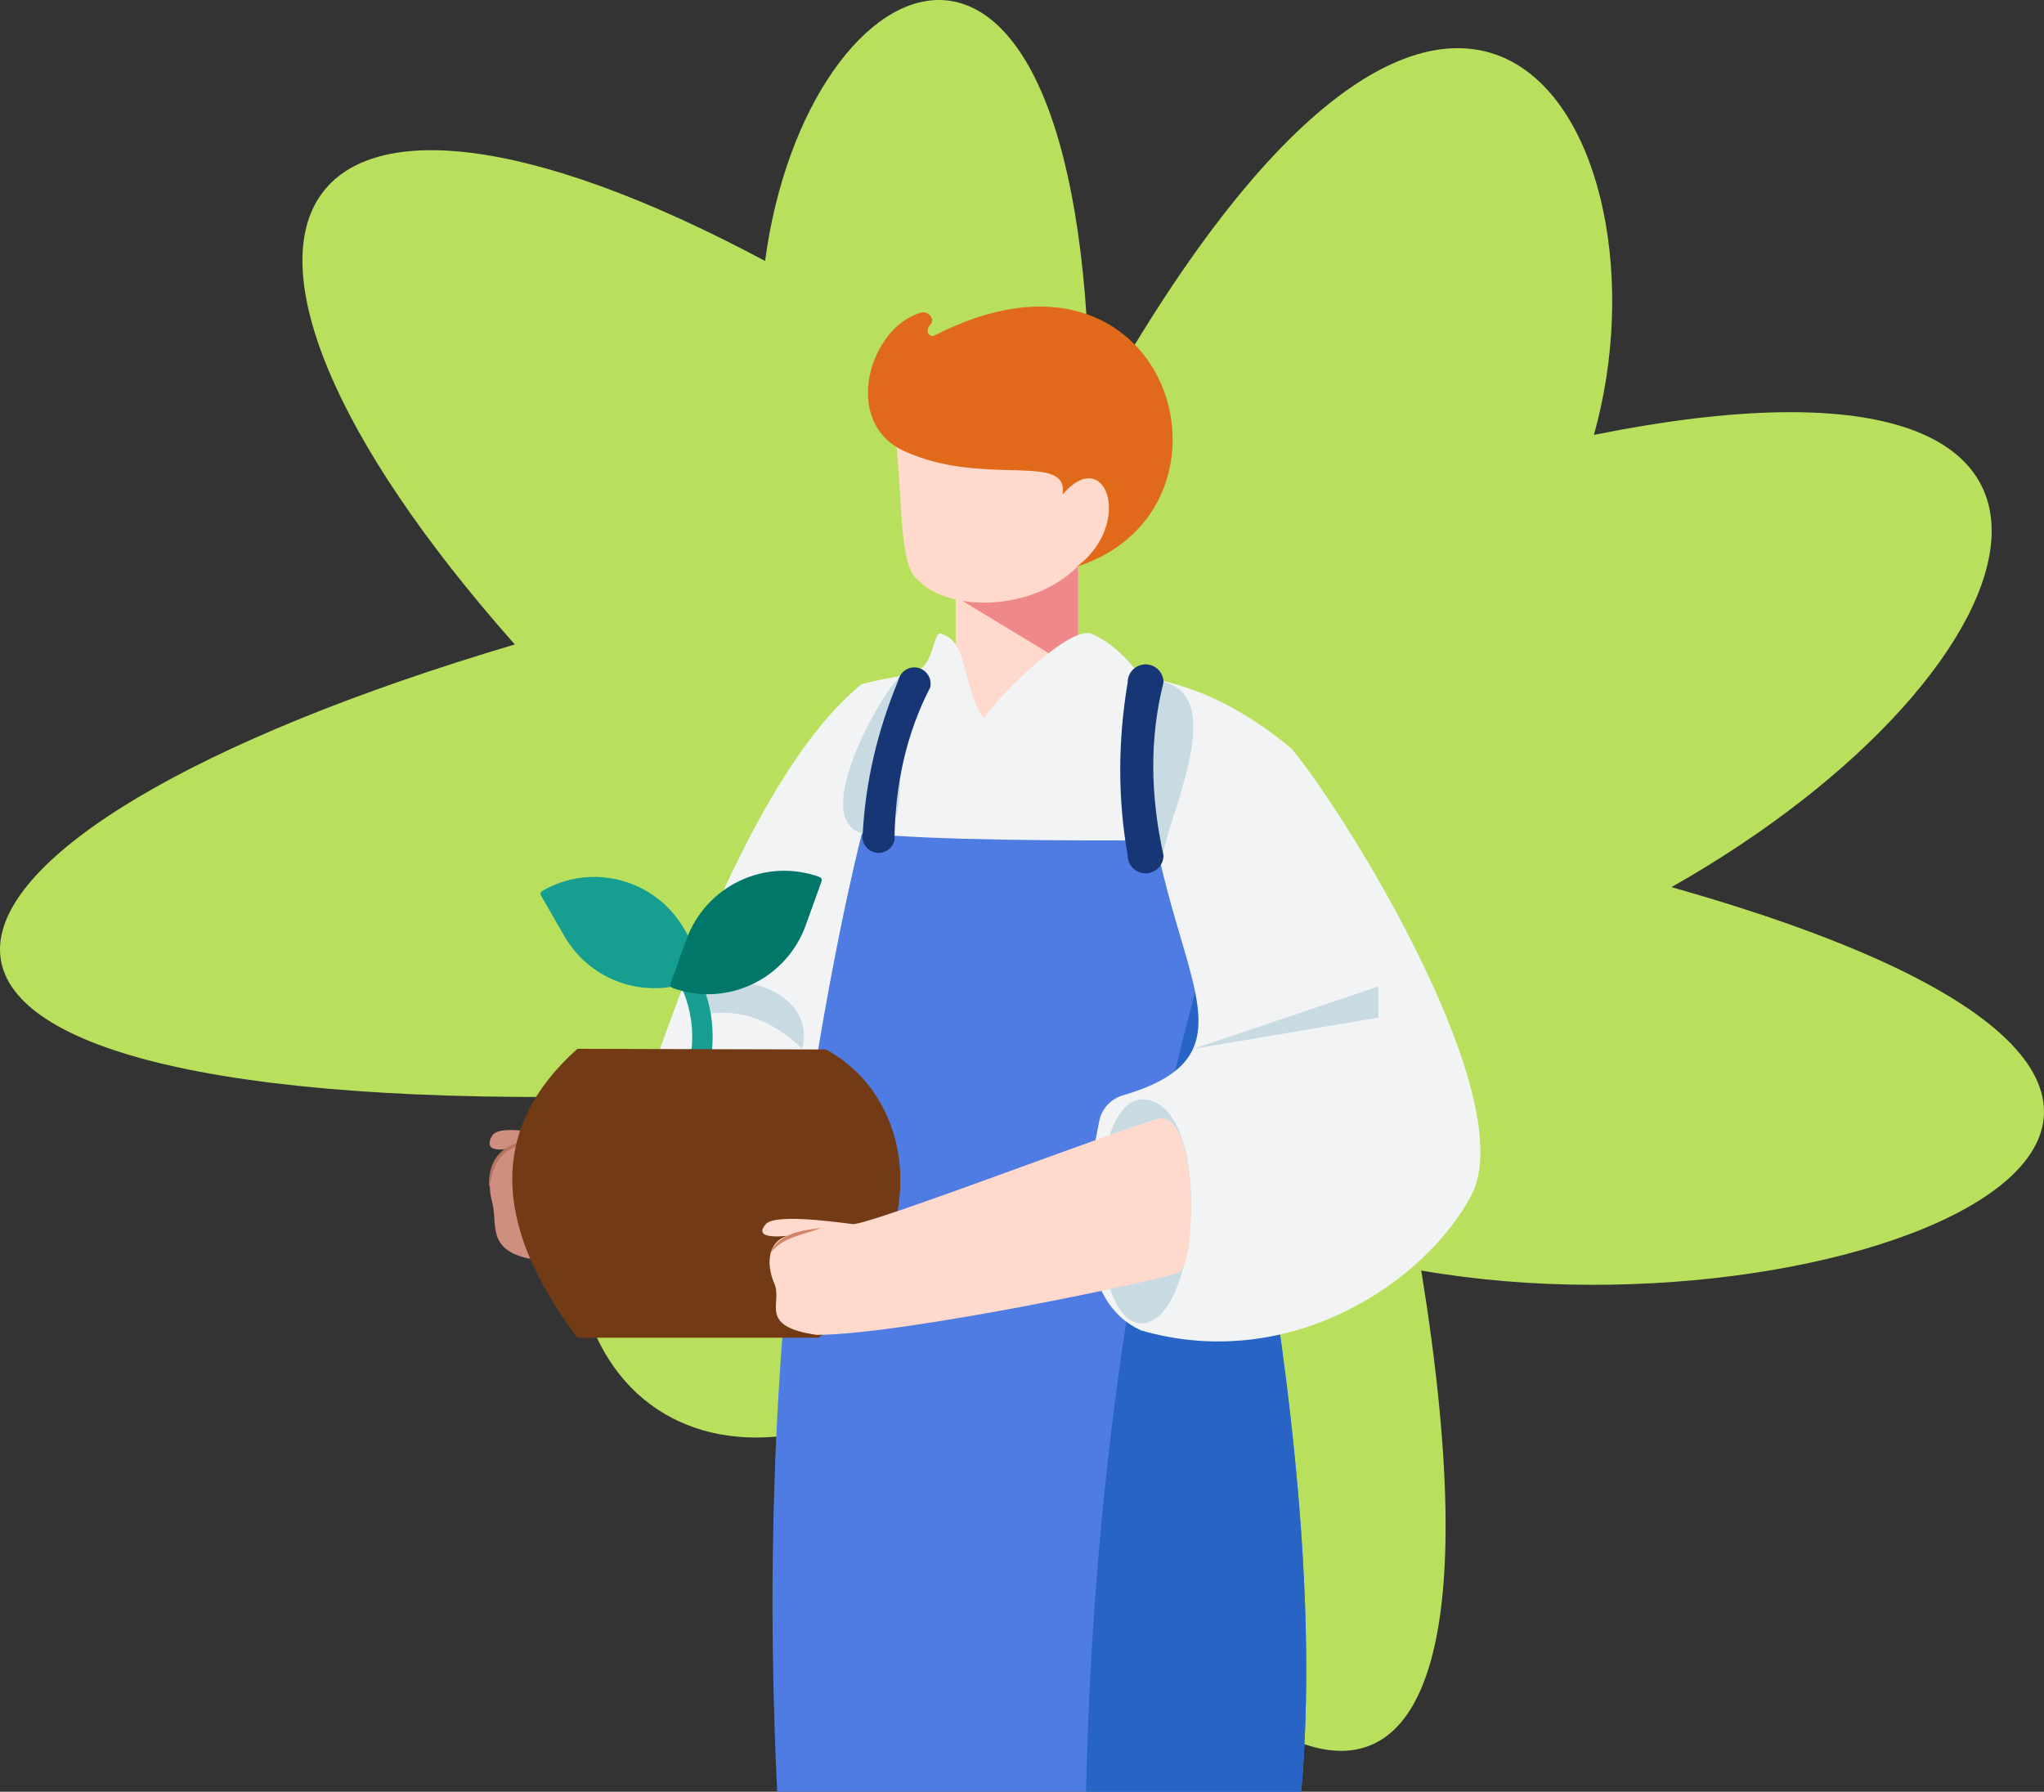 <svg width="300" height="263" viewBox="0 0 300 263" fill="none" xmlns="http://www.w3.org/2000/svg">
<rect x="0" y="0" width="300" height="263" fill="#333333" stroke="none"/>
<path d="M233.94 63.842C246.388 19.536 214.542 -37.068 159.963 61.989C159.963 -26.07 118.41 -7.316 112.29 38.305C41.292 0.365 20.871 32.806 75.553 94.595C-19.289 122.748 -34.864 162.675 86.964 160.972C74.516 205.278 106.022 226.602 142.773 198.001C172.678 259.267 226.531 296.923 208.599 186.495C273.107 197.702 357.146 161.839 245.321 130.219C301.663 98.316 318.068 46.897 233.91 63.842H233.94Z" fill="#B8E05D"/>
<g clip-path="url(#clip0_1680_4885)">
<path d="M114.069 263H190.982C194.275 225.332 186.121 176.251 174.158 123.372L126.484 122.314C115.152 168.349 111.754 215.399 114.069 263Z" fill="#4F7CE3"/>
<path d="M190.982 263H159.396C160.354 220.519 165.857 178.779 177.441 138.244C187.563 185.422 193.97 228.886 190.982 263Z" fill="#2864C6"/>
<path d="M140.258 76.311H158.239V106.447H140.258V76.311Z" fill="#FFD9CC"/>
<path d="M140.258 87.597L158.239 98.493V83.081L140.258 87.597Z" fill="#EF8989"/>
<path d="M160.48 69.53C169.613 54.52 139.321 51.759 131.272 62.75C132.651 73.433 131.746 83.176 134.902 85.291C139.395 89.808 151.505 89.861 158.239 83.081C167.225 78.564 164.984 60.2 160.491 69.53H160.48Z" fill="#FFD9CC"/>
<path d="M93.868 162.817C91.469 183.126 94.878 192.276 114.911 192.128C118.225 160.479 123.328 135.007 126.485 122.314C138.059 123.372 154.893 123.372 169.624 123.372C173.832 145.025 183.512 155.306 164.815 160.775C163.079 161.283 161.722 162.7 161.354 164.477C158.755 177.044 158.05 191.07 167.519 195.301C189.615 201.648 209.375 187.939 215.919 175.51C223.284 161.759 198.79 121.224 189.615 109.927C183.228 104.628 176.137 100.608 167.519 99.349C165.099 96.134 162.648 94.05 160.154 93.003C156.998 91.945 147.528 101.158 144.372 105.389C141.215 101.158 142.267 94.06 138.059 93.003C137.038 92.749 137.006 97.234 134.902 98.291C132.798 99.349 130.693 99.349 126.485 100.407C113.869 110.583 102.485 136.404 93.868 162.817Z" fill="#F2F3F4"/>
<path d="M135.281 45.867C136.249 45.614 137.29 46.883 136.585 47.602C135.944 48.269 135.944 49.326 136.996 49.326C171.728 31.344 184.354 74.713 158.05 83.176C166.467 76.829 162.258 65.193 155.945 72.598C156.997 66.251 144.371 71.54 132.798 66.251C123.328 62.02 127.663 47.846 135.291 45.867H135.281Z" fill="#E06A19"/>
<path d="M168.571 161.452C178.083 163.568 175.894 194.244 167.519 194.244C159.144 194.244 159.059 159.337 168.571 161.452Z" fill="#C9DBE2"/>
<path d="M105.651 158.363C119.782 160.183 116.51 187.897 104.094 187.897C91.678 187.897 88.606 156.163 105.651 158.363Z" fill="#E6FAFF"/>
<path d="M170.675 100.1C180.187 102.216 171.728 119.141 170.675 125.487C169.297 133.791 161.164 97.985 170.675 100.1Z" fill="#C9DBE2"/>
<path d="M126.484 122.314C135.848 125.054 130.156 106.722 132.261 100.65C135.017 92.706 117.12 119.574 126.484 122.314Z" fill="#C9DBE2"/>
<path d="M77.548 184.724C71.319 183.327 73.118 179.583 72.213 176.378C71.309 173.172 72.213 168.328 75.844 168.328C75.844 168.328 70.414 169.936 72.224 166.72C73.129 165.112 78.579 166.191 81.283 166.72C82.935 167.048 91.437 158.258 92.678 158.289C97.308 158.374 99.233 180.27 96.234 183.338C94.867 184.734 86.449 184.734 77.559 184.734L77.548 184.724Z" fill="#CE8F7E"/>
<path d="M77.99 167.323C73.792 167.915 71.656 169.883 71.761 174.283C71.908 173.849 71.94 173.405 72.087 172.993C72.35 171.808 72.813 170.56 73.613 169.703C74.749 168.476 76.464 168.032 77.99 167.323Z" fill="#B7735E"/>
<path d="M202.314 144.792L175.147 153.952L202.314 149.372V144.792Z" fill="#C9DBE2"/>
<path d="M117.73 153.952C120.287 144.654 103.831 140.074 101.274 149.372C107.65 147.5 113.048 149.393 117.73 153.952Z" fill="#C9DBE2"/>
<path d="M100.706 142.941C107.019 154.576 98.602 164.097 100.706 166.212" stroke="#169F91" stroke-width="3" stroke-miterlimit="10"/>
<path d="M121.223 154.048L84.745 153.952C72.003 165.313 72.003 179.445 84.745 196.359H120.171C137.006 182.608 134.902 161.452 121.223 154.048Z" fill="#723B16"/>
<path d="M119.898 195.947C111.144 194.688 114.921 191.303 113.648 188.405C112.375 185.506 112.406 181.127 117.499 181.127C117.499 181.127 109.86 182.576 112.406 179.678C113.679 178.229 121.35 179.191 125.138 179.678C127.463 179.974 168.834 163.98 170.57 164.128C175.947 164.615 175.568 185.496 173.074 186.754C171.023 187.781 132.408 195.936 119.908 195.936L119.898 195.947Z" fill="#FFD9CC"/>
<path d="M120.519 180.238C117.699 180.598 114.248 181.021 113.017 184.004C114.837 181.518 117.878 181.317 120.519 180.238Z" fill="#D38467"/>
<path d="M168.14 128.195C166.688 128.195 165.509 127.01 165.509 125.551C164.099 117.533 164.015 109.102 165.509 100.164C165.509 98.704 166.688 97.519 168.14 97.519C169.592 97.519 170.77 98.704 170.77 100.164C168.697 108.34 168.834 116.824 170.77 125.551C170.77 127.01 169.592 128.195 168.14 128.195Z" fill="#163675"/>
<path d="M128.41 125.128C127.126 124.821 126.326 123.53 126.632 122.24C127.042 114.867 128.715 107.399 131.871 99.815C132.177 98.524 133.46 97.72 134.744 98.027C136.027 98.334 136.827 99.624 136.522 100.915C133.008 107.706 131.377 115.227 131.282 123.34C130.977 124.63 129.693 125.434 128.41 125.128Z" fill="#163675"/>
<path d="M79.589 130.775C79.352 130.913 79.271 131.216 79.408 131.454L82.812 137.381C87.026 144.719 96.368 147.236 103.667 142.999C103.904 142.862 103.985 142.558 103.848 142.32L100.444 136.393C96.23 129.056 86.888 126.539 79.589 130.775Z" fill="#169F91"/>
<path d="M120.281 128.733C112.355 125.852 103.598 129.979 100.732 137.947L98.417 144.384C98.324 144.642 98.457 144.927 98.714 145.02C106.64 147.901 115.397 143.773 118.263 135.806L120.578 129.369C120.671 129.111 120.538 128.826 120.281 128.733Z" fill="#007769"/>
</g>
<defs>
<clipPath id="clip0_1680_4885">
<rect width="145.515" height="218" fill="white" transform="matrix(-1 0 0 1 217.276 45)"/>
</clipPath>
</defs>
</svg>
